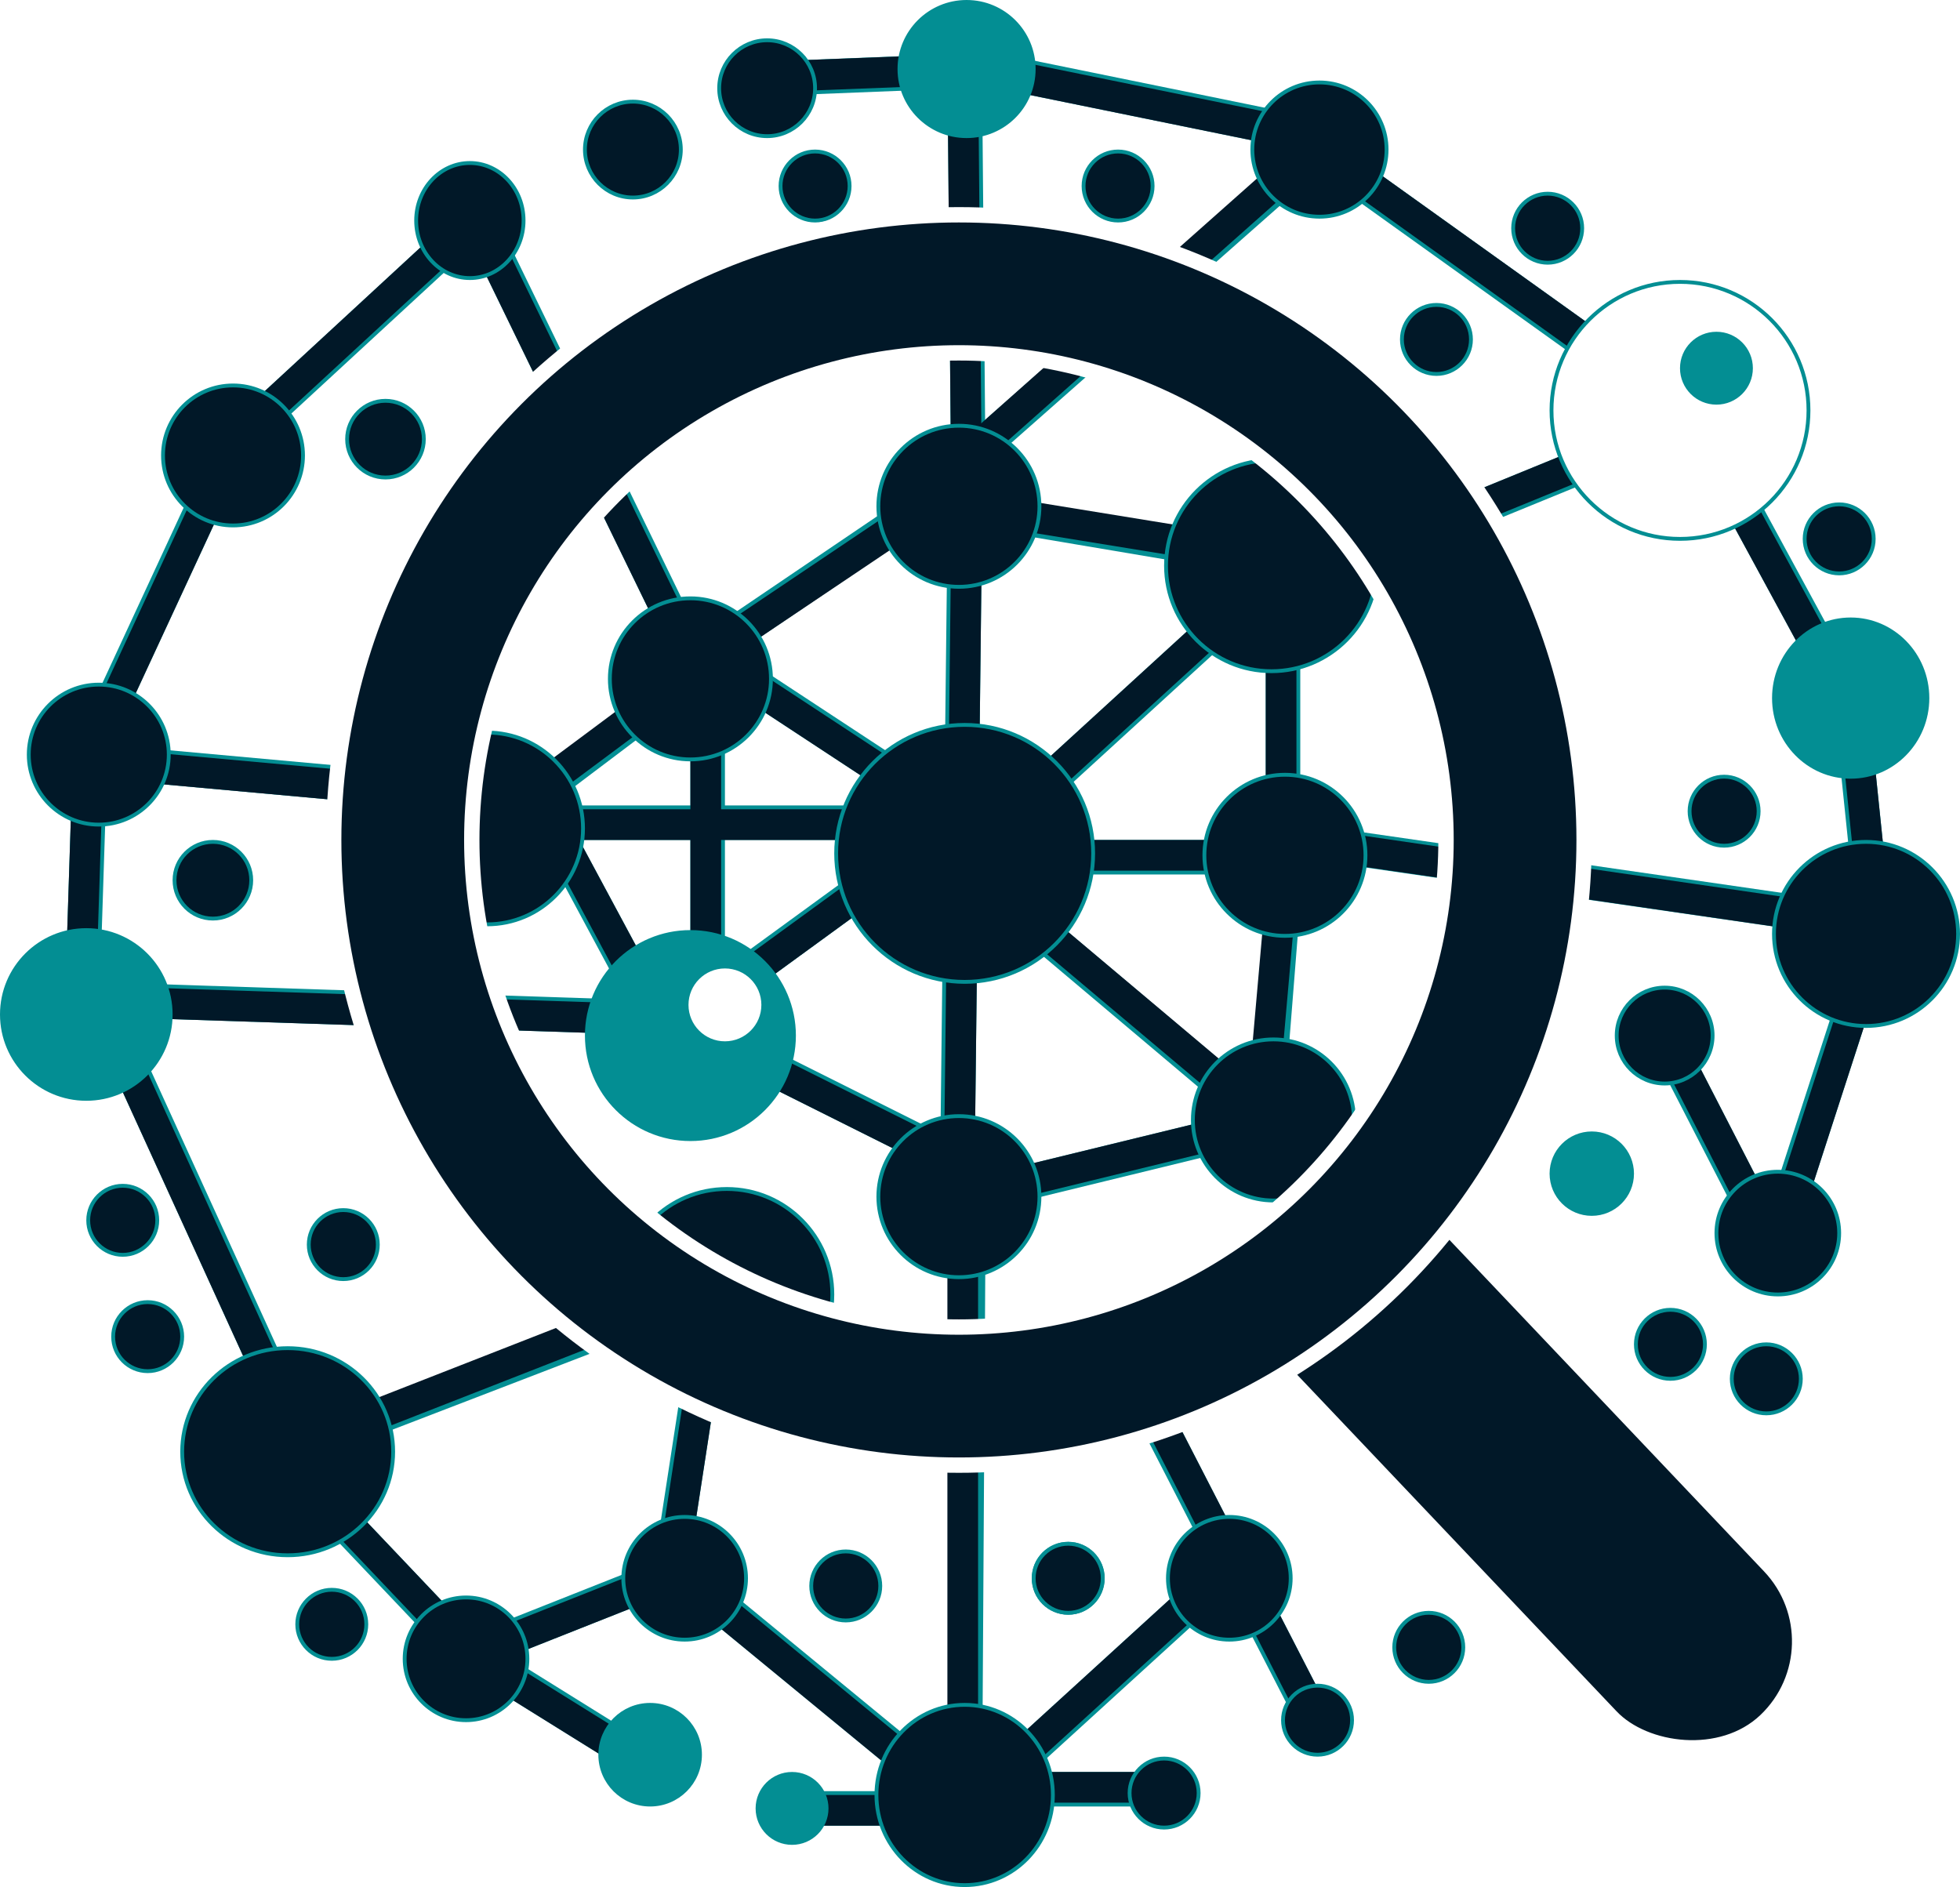 <svg width="511" height="492" viewBox="0 0 511 492" fill="none" xmlns="http://www.w3.org/2000/svg">
<line x1="251.022" y1="120.627" x2="345.022" y2="37.627" stroke="#038E93" stroke-width="9"/>
<line x1="23.498" y1="197.145" x2="21.498" y2="259.145" stroke="#038E93" stroke-width="9"/>
<line x1="26.407" y1="198.518" x2="103.407" y2="205.518" stroke="#038E93" stroke-width="9"/>
<line x1="23.148" y1="260.502" x2="175.148" y2="265.502" stroke="#038E93" stroke-width="9"/>
<line x1="27.094" y1="263.132" x2="79.094" y2="377.132" stroke="#038E93" stroke-width="9"/>
<line x1="192.615" y1="333.2" x2="75.615" y2="378.2" stroke="#038E93" stroke-width="9"/>
<line x1="126.736" y1="436.098" x2="70.736" y2="377.098" stroke="#038E93" stroke-width="9"/>
<line x1="128.342" y1="428.816" x2="181.342" y2="407.816" stroke="#038E93" stroke-width="9"/>
<line x1="174.552" y1="411.316" x2="186.552" y2="333.316" stroke="#038E93" stroke-width="9"/>
<line x1="177.857" y1="410.524" x2="250.857" y2="470.524" stroke="#038E93" stroke-width="9"/>
<line x1="207" y1="471.5" x2="248" y2="471.5" stroke="#038E93" stroke-width="9"/>
<line x1="252.5" y1="311.027" x2="251.5" y2="476.027" stroke="#038E93" stroke-width="9"/>
<line x1="320.033" y1="409.324" x2="263.033" y2="461.324" stroke="#038E93" stroke-width="9"/>
<line x1="318.998" y1="404.058" x2="300.998" y2="369.058" stroke="#038E93" stroke-width="9"/>
<line x1="341.998" y1="447.058" x2="323.998" y2="412.058" stroke="#038E93" stroke-width="9"/>
<line x1="455.998" y1="313.058" x2="437.998" y2="278.058" stroke="#038E93" stroke-width="9"/>
<line x1="465.719" y1="315.613" x2="488.719" y2="244.613" stroke="#038E93" stroke-width="9"/>
<line x1="334.644" y1="218.546" x2="493.644" y2="241.546" stroke="#038E93" stroke-width="9"/>
<line x1="488.524" y1="240.463" x2="482.524" y2="182.463" stroke="#038E93" stroke-width="9"/>
<line x1="443.955" y1="112.853" x2="481.955" y2="182.853" stroke="#038E93" stroke-width="9"/>
<line x1="437.704" y1="111.165" x2="371.704" y2="138.165" stroke="#038E93" stroke-width="9"/>
<line x1="433.38" y1="103.659" x2="345.38" y2="40.659" stroke="#038E93" stroke-width="9"/>
<line x1="250.9" y1="16.591" x2="348.9" y2="36.591" stroke="#038E93" stroke-width="9"/>
<path d="M251.5 18.5L201 20.5" stroke="#038E93" stroke-width="9"/>
<line x1="251.5" y1="15.96" x2="252.5" y2="128.96" stroke="#038E93" stroke-width="9"/>
<line x1="125.047" y1="58.031" x2="179.047" y2="169.031" stroke="#038E93" stroke-width="9"/>
<line x1="124.052" y1="57.307" x2="59.052" y2="117.307" stroke="#038E93" stroke-width="9"/>
<line x1="21.917" y1="199.108" x2="59.917" y2="117.108" stroke="#038E93" stroke-width="9"/>
<line x1="304" y1="466.5" x2="260" y2="466.5" stroke="#038E93" stroke-width="9"/>
<line x1="124.377" y1="432.179" x2="169.377" y2="460.179" stroke="#038E93" stroke-width="9"/>
<line x1="22.998" y1="197.129" x2="20.998" y2="259.129" stroke="#011828" stroke-width="8"/>
<line x1="26.362" y1="199.016" x2="103.362" y2="206.016" stroke="#011828" stroke-width="8"/>
<line x1="23.131" y1="261.002" x2="175.132" y2="266.002" stroke="#011828" stroke-width="8"/>
<line x1="26.639" y1="263.34" x2="78.639" y2="377.34" stroke="#011828" stroke-width="8"/>
<line x1="190.458" y1="332.725" x2="75.458" y2="377.725" stroke="#011828" stroke-width="8"/>
<line x1="127.099" y1="435.754" x2="71.099" y2="376.754" stroke="#011828" stroke-width="8"/>
<line x1="128.527" y1="429.281" x2="181.527" y2="408.281" stroke="#011828" stroke-width="8"/>
<line x1="175.047" y1="411.392" x2="187.047" y2="333.392" stroke="#011828" stroke-width="8"/>
<line x1="177.54" y1="410.91" x2="250.54" y2="470.91" stroke="#011828" stroke-width="8"/>
<line x1="207" y1="472" x2="248" y2="472" stroke="#011828" stroke-width="8"/>
<line x1="251" y1="318" x2="251" y2="476" stroke="#011828" stroke-width="8"/>
<line x1="319.696" y1="408.955" x2="262.696" y2="460.955" stroke="#011828" stroke-width="8"/>
<line x1="319.443" y1="403.829" x2="301.443" y2="368.829" stroke="#011828" stroke-width="8"/>
<line x1="342.443" y1="446.829" x2="324.443" y2="411.829" stroke="#011828" stroke-width="8"/>
<line x1="456.443" y1="312.829" x2="438.443" y2="277.829" stroke="#011828" stroke-width="8"/>
<line x1="466.195" y1="315.767" x2="489.195" y2="244.767" stroke="#011828" stroke-width="8"/>
<line x1="335.576" y1="219.042" x2="493.576" y2="242.042" stroke="#011828" stroke-width="8"/>
<line x1="489.021" y1="240.412" x2="483.021" y2="182.412" stroke="#011828" stroke-width="8"/>
<line x1="443.515" y1="113.092" x2="481.515" y2="183.092" stroke="#011828" stroke-width="8"/>
<line x1="437.515" y1="110.702" x2="371.515" y2="137.702" stroke="#011828" stroke-width="8"/>
<line x1="433.672" y1="103.252" x2="345.672" y2="40.252" stroke="#011828" stroke-width="8"/>
<line x1="245.344" y1="125.009" x2="343.344" y2="38.009" stroke="#011828" stroke-width="8"/>
<line x1="250.8" y1="17.081" x2="348.8" y2="37.081" stroke="#011828" stroke-width="8"/>
<line x1="253.154" y1="17.997" x2="201.154" y2="19.997" stroke="#011828" stroke-width="8"/>
<line x1="251" y1="16.964" x2="252" y2="127.964" stroke="#011828" stroke-width="8"/>
<line x1="124.597" y1="58.25" x2="178.597" y2="169.25" stroke="#011828" stroke-width="8"/>
<line x1="123.713" y1="56.939" x2="58.713" y2="116.939" stroke="#011828" stroke-width="8"/>
<line x1="22.371" y1="199.318" x2="60.371" y2="117.318" stroke="#011828" stroke-width="8"/>
<line x1="304" y1="466" x2="260" y2="466" stroke="#011828" stroke-width="8"/>
<line x1="124.113" y1="432.604" x2="169.113" y2="460.604" stroke="#011828" stroke-width="8"/>
<circle cx="437.5" cy="106.5" r="26" fill="#011828" stroke="#038E93"/>
<circle cx="60.75" cy="118.75" r="18.25" fill="#011828" stroke="#038E93"/>
<circle cx="100.5" cy="114.5" r="10" fill="#011828" stroke="#038E93"/>
<circle cx="55.5" cy="229.5" r="10" fill="#011828" stroke="#038E93"/>
<circle cx="89.5" cy="324.5" r="9" fill="#011828" stroke="#038E93"/>
<circle cx="86.5" cy="423.5" r="9" fill="#011828" stroke="#038E93"/>
<circle cx="220.5" cy="413.5" r="9" fill="#011828" stroke="#038E93"/>
<circle cx="278.5" cy="411.5" r="9" fill="#011828" stroke="#038E93"/>
<circle cx="303.5" cy="467.5" r="9" fill="#011828" stroke="#038E93"/>
<circle cx="343.5" cy="448.5" r="9" fill="#011828" stroke="#038E93"/>
<circle cx="278.5" cy="411.5" r="9" fill="#011828" stroke="#038E93"/>
<circle cx="372.5" cy="429.5" r="9" fill="#011828" stroke="#038E93"/>
<circle cx="460.5" cy="359.5" r="9" fill="#011828" stroke="#038E93"/>
<circle cx="435.5" cy="350.5" r="9" fill="#011828" stroke="#038E93"/>
<circle cx="449.5" cy="211.5" r="9" fill="#011828" stroke="#038E93"/>
<circle cx="479.5" cy="140.5" r="9" fill="#011828" stroke="#038E93"/>
<circle cx="403.5" cy="59.5" r="9" fill="#011828" stroke="#038E93"/>
<circle cx="291.5" cy="48.5" r="9" fill="#011828" stroke="#038E93"/>
<circle cx="212.5" cy="48.5" r="9" fill="#011828" stroke="#038E93"/>
<circle cx="374.5" cy="88.5" r="9" fill="#011828" stroke="#038E93"/>
<path d="M41 318.166C41 323.136 36.971 327.166 32 327.166C27.029 327.166 23 323.136 23 318.166C23 313.195 27.029 309.166 32 309.166C36.971 309.166 41 313.195 41 318.166Z" fill="#011828" stroke="#038E93"/>
<circle cx="38.5" cy="348.5" r="9" fill="#011828" stroke="#038E93"/>
<circle cx="25.75" cy="196.75" r="18.25" fill="#011828" stroke="#038E93"/>
<circle cx="121.5" cy="432.5" r="16" fill="#011828" stroke="#038E93"/>
<circle cx="178.5" cy="411.5" r="16" fill="#011828" stroke="#038E93"/>
<circle cx="320.5" cy="411.5" r="16" fill="#011828" stroke="#038E93"/>
<circle cx="434" cy="270" r="12.5" fill="#011828" stroke="#038E93"/>
<circle cx="200" cy="23" r="12.5" fill="#011828" stroke="#038E93"/>
<circle cx="165" cy="39" r="12.5" fill="#011828" stroke="#038E93"/>
<path d="M136.5 57.5C136.5 65.816 130.201 72.5 122.5 72.5C114.799 72.5 108.5 65.816 108.5 57.5C108.5 49.184 114.799 42.5 122.5 42.5C130.201 42.5 136.5 49.184 136.5 57.5Z" fill="#011828" stroke="#038E93"/>
<circle cx="344" cy="39" r="17.5" fill="#011828" stroke="#038E93"/>
<circle cx="463.5" cy="321.5" r="16" fill="#011828" stroke="#038E93"/>
<circle cx="486.5" cy="243.5" r="24" fill="#011828" stroke="#038E93"/>
<path d="M274.5 468C274.5 480.989 264.193 491.5 251.5 491.5C238.807 491.5 228.5 480.989 228.5 468C228.5 455.011 238.807 444.5 251.5 444.5C264.193 444.5 274.5 455.011 274.5 468Z" fill="#011828" stroke="#038E93"/>
<path d="M102.5 378.5C102.5 393.403 90.196 405.5 75 405.5C59.804 405.5 47.5 393.403 47.5 378.5C47.5 363.597 59.804 351.5 75 351.5C90.196 351.5 102.5 363.597 102.5 378.5Z" fill="#011828" stroke="#038E93"/>
<circle cx="438" cy="107" r="33.5" fill="white"/>
<circle cx="438" cy="107" r="33.5" fill="white"/>
<circle cx="438" cy="107" r="33.5" stroke="#038E93"/>
<path d="M456.5 96C456.5 100.971 452.471 105 447.5 105C442.529 105 438.5 100.971 438.5 96C438.5 91.029 442.529 87 447.5 87C452.471 87 456.5 91.029 456.5 96Z" fill="#038E93" stroke="#038E93"/>
<circle cx="415" cy="306" r="10.5" fill="#038E93" stroke="#038E93"/>
<circle cx="206.5" cy="471.5" r="9" fill="#038E93" stroke="#038E93"/>
<circle cx="252" cy="18" r="17.5" fill="#038E93" stroke="#038E93"/>
<path d="M502.5 182.013C502.5 193.353 493.534 202.525 482.5 202.525C471.466 202.525 462.5 193.353 462.5 182.013C462.5 170.672 471.466 161.5 482.5 161.5C493.534 161.5 502.5 170.672 502.5 182.013Z" fill="#038E93" stroke="#038E93"/>
<circle cx="169.5" cy="457.5" r="13" fill="#038E93" stroke="#038E93"/>
<circle cx="22.5" cy="264.5" r="22" fill="#038E93" stroke="#038E93"/>
<line x1="188.476" y1="167.274" x2="250.476" y2="125.274" stroke="#038E93" stroke-width="9"/>
<line x1="334.252" y1="146.437" x2="251.252" y2="132.437" stroke="#038E93" stroke-width="9"/>
<line x1="334.5" y1="136" x2="334.5" y2="219" stroke="#038E93" stroke-width="9"/>
<line x1="330.514" y1="285.644" x2="335.514" y2="222.644" stroke="#038E93" stroke-width="9"/>
<line x1="333.066" y1="292.372" x2="251.066" y2="312.372" stroke="#038E93" stroke-width="9"/>
<line x1="182.012" y1="268.975" x2="252.012" y2="303.975" stroke="#038E93" stroke-width="9"/>
<line x1="176.036" y1="275.129" x2="147.036" y2="221.129" stroke="#038E93" stroke-width="9"/>
<line x1="182.711" y1="174.592" x2="129.711" y2="214.592" stroke="#038E93" stroke-width="9"/>
<line x1="182.471" y1="169.239" x2="252.471" y2="215.239" stroke="#038E93" stroke-width="9"/>
<line x1="335.037" y1="147.321" x2="253.037" y2="222.321" stroke="#038E93" stroke-width="9"/>
<line x1="335" y1="223.5" x2="250" y2="223.5" stroke="#038E93" stroke-width="9"/>
<line x1="330.099" y1="292.44" x2="247.099" y2="222.44" stroke="#038E93" stroke-width="9"/>
<line x1="249.5" y1="312.948" x2="251.5" y2="139.948" stroke="#038E93" stroke-width="9"/>
<line x1="177.35" y1="266.363" x2="247.35" y2="215.363" stroke="#038E93" stroke-width="9"/>
<line x1="147" y1="214.5" x2="250" y2="214.5" stroke="#038E93" stroke-width="9"/>
<line x1="184.5" y1="173" x2="184.5" y2="273" stroke="#038E93" stroke-width="9"/>
<line x1="188.769" y1="167.68" x2="249.769" y2="126.68" stroke="#011828" stroke-width="8"/>
<line x1="331.358" y1="144.948" x2="251.358" y2="131.948" stroke="#011828" stroke-width="8"/>
<line x1="334" y1="144" x2="334" y2="219" stroke="#011828" stroke-width="8"/>
<line x1="329.015" y1="289.648" x2="335.015" y2="221.648" stroke="#011828" stroke-width="8"/>
<line x1="332.948" y1="291.886" x2="250.948" y2="311.886" stroke="#011828" stroke-width="8"/>
<line x1="181.789" y1="269.422" x2="251.789" y2="304.422" stroke="#011828" stroke-width="8"/>
<line x1="176.476" y1="274.892" x2="147.476" y2="220.893" stroke="#011828" stroke-width="8"/>
<line x1="182.389" y1="174.208" x2="135.389" y2="209.208" stroke="#011828" stroke-width="8"/>
<line x1="182.197" y1="169.657" x2="252.197" y2="215.657" stroke="#011828" stroke-width="8"/>
<line x1="334.7" y1="146.952" x2="252.7" y2="221.952" stroke="#011828" stroke-width="8"/>
<line x1="335" y1="223" x2="250" y2="223" stroke="#011828" stroke-width="8"/>
<line x1="329.425" y1="291.061" x2="247.425" y2="222.061" stroke="#011828" stroke-width="8"/>
<line x1="250" y1="312.954" x2="252" y2="139.954" stroke="#011828" stroke-width="8"/>
<line x1="177.645" y1="266.767" x2="247.645" y2="215.767" stroke="#011828" stroke-width="8"/>
<line x1="147" y1="215" x2="250" y2="215" stroke="#011828" stroke-width="8"/>
<line x1="184" y1="173" x2="184" y2="273" stroke="#011828" stroke-width="8"/>
<g filter="url(#filter0_d_15_2)">
<circle cx="251.5" cy="218.5" r="33.5" fill="#011828" stroke="#038E93"/>
<circle cx="250" cy="308" r="21" fill="#011828" stroke="#038E93"/>
<path d="M359 143.5C359 158.688 346.688 171 331.5 171C316.312 171 304 158.688 304 143.5C304 128.312 316.312 116 331.5 116C346.688 116 359 128.312 359 143.5Z" fill="#011828" stroke="#038E93"/>
<path d="M217 333.5C217 348.688 204.688 361 189.5 361C174.312 361 162 348.688 162 333.5C162 318.312 174.312 306 189.5 306C204.688 306 217 318.312 217 333.5Z" fill="#011828" stroke="#038E93"/>
<circle cx="335" cy="219" r="21" fill="#011828" stroke="#038E93"/>
<circle cx="332" cy="288" r="21" fill="#011828" stroke="#038E93"/>
<circle cx="180" cy="173" r="21" fill="#011828" stroke="#038E93"/>
<circle cx="250" cy="128" r="21" fill="#011828" stroke="#038E93"/>
<circle cx="127" cy="212" r="25" fill="#011828" stroke="#038E93"/>
</g>
<circle cx="180" cy="270" r="27" fill="#038E93" stroke="#038E93"/>
<circle cx="189" cy="262" r="10" fill="white" stroke="#038E93"/>
<rect x="315.1" y="336.28" width="56" height="180.951" rx="28" transform="rotate(-43.5 315.1 336.28)" fill="#011828"/>
<rect x="315.1" y="336.28" width="56" height="180.951" rx="28" transform="rotate(-43.5 315.1 336.28)" fill="#011828"/>
<rect x="315.1" y="336.28" width="56" height="180.951" rx="28" transform="rotate(-43.5 315.1 336.28)" stroke="white" stroke-width="3"/>
<circle cx="250" cy="219" r="145" stroke="white" stroke-width="40"/>
<circle cx="250" cy="219" r="145" stroke="#011828" stroke-width="32"/>
<defs>
<filter id="filter0_d_15_2" x="97.5" y="106.5" width="266" height="263" filterUnits="userSpaceOnUse" color-interpolation-filters="sRGB">
<feFlood flood-opacity="0" result="BackgroundImageFix"/>
<feColorMatrix in="SourceAlpha" type="matrix" values="0 0 0 0 0 0 0 0 0 0 0 0 0 0 0 0 0 0 127 0" result="hardAlpha"/>
<feOffset dy="4"/>
<feGaussianBlur stdDeviation="2"/>
<feComposite in2="hardAlpha" operator="out"/>
<feColorMatrix type="matrix" values="0 0 0 0 0 0 0 0 0 0 0 0 0 0 0 0 0 0 0.25 0"/>
<feBlend mode="normal" in2="BackgroundImageFix" result="effect1_dropShadow_15_2"/>
<feBlend mode="normal" in="SourceGraphic" in2="effect1_dropShadow_15_2" result="shape"/>
</filter>
</defs>
</svg>
